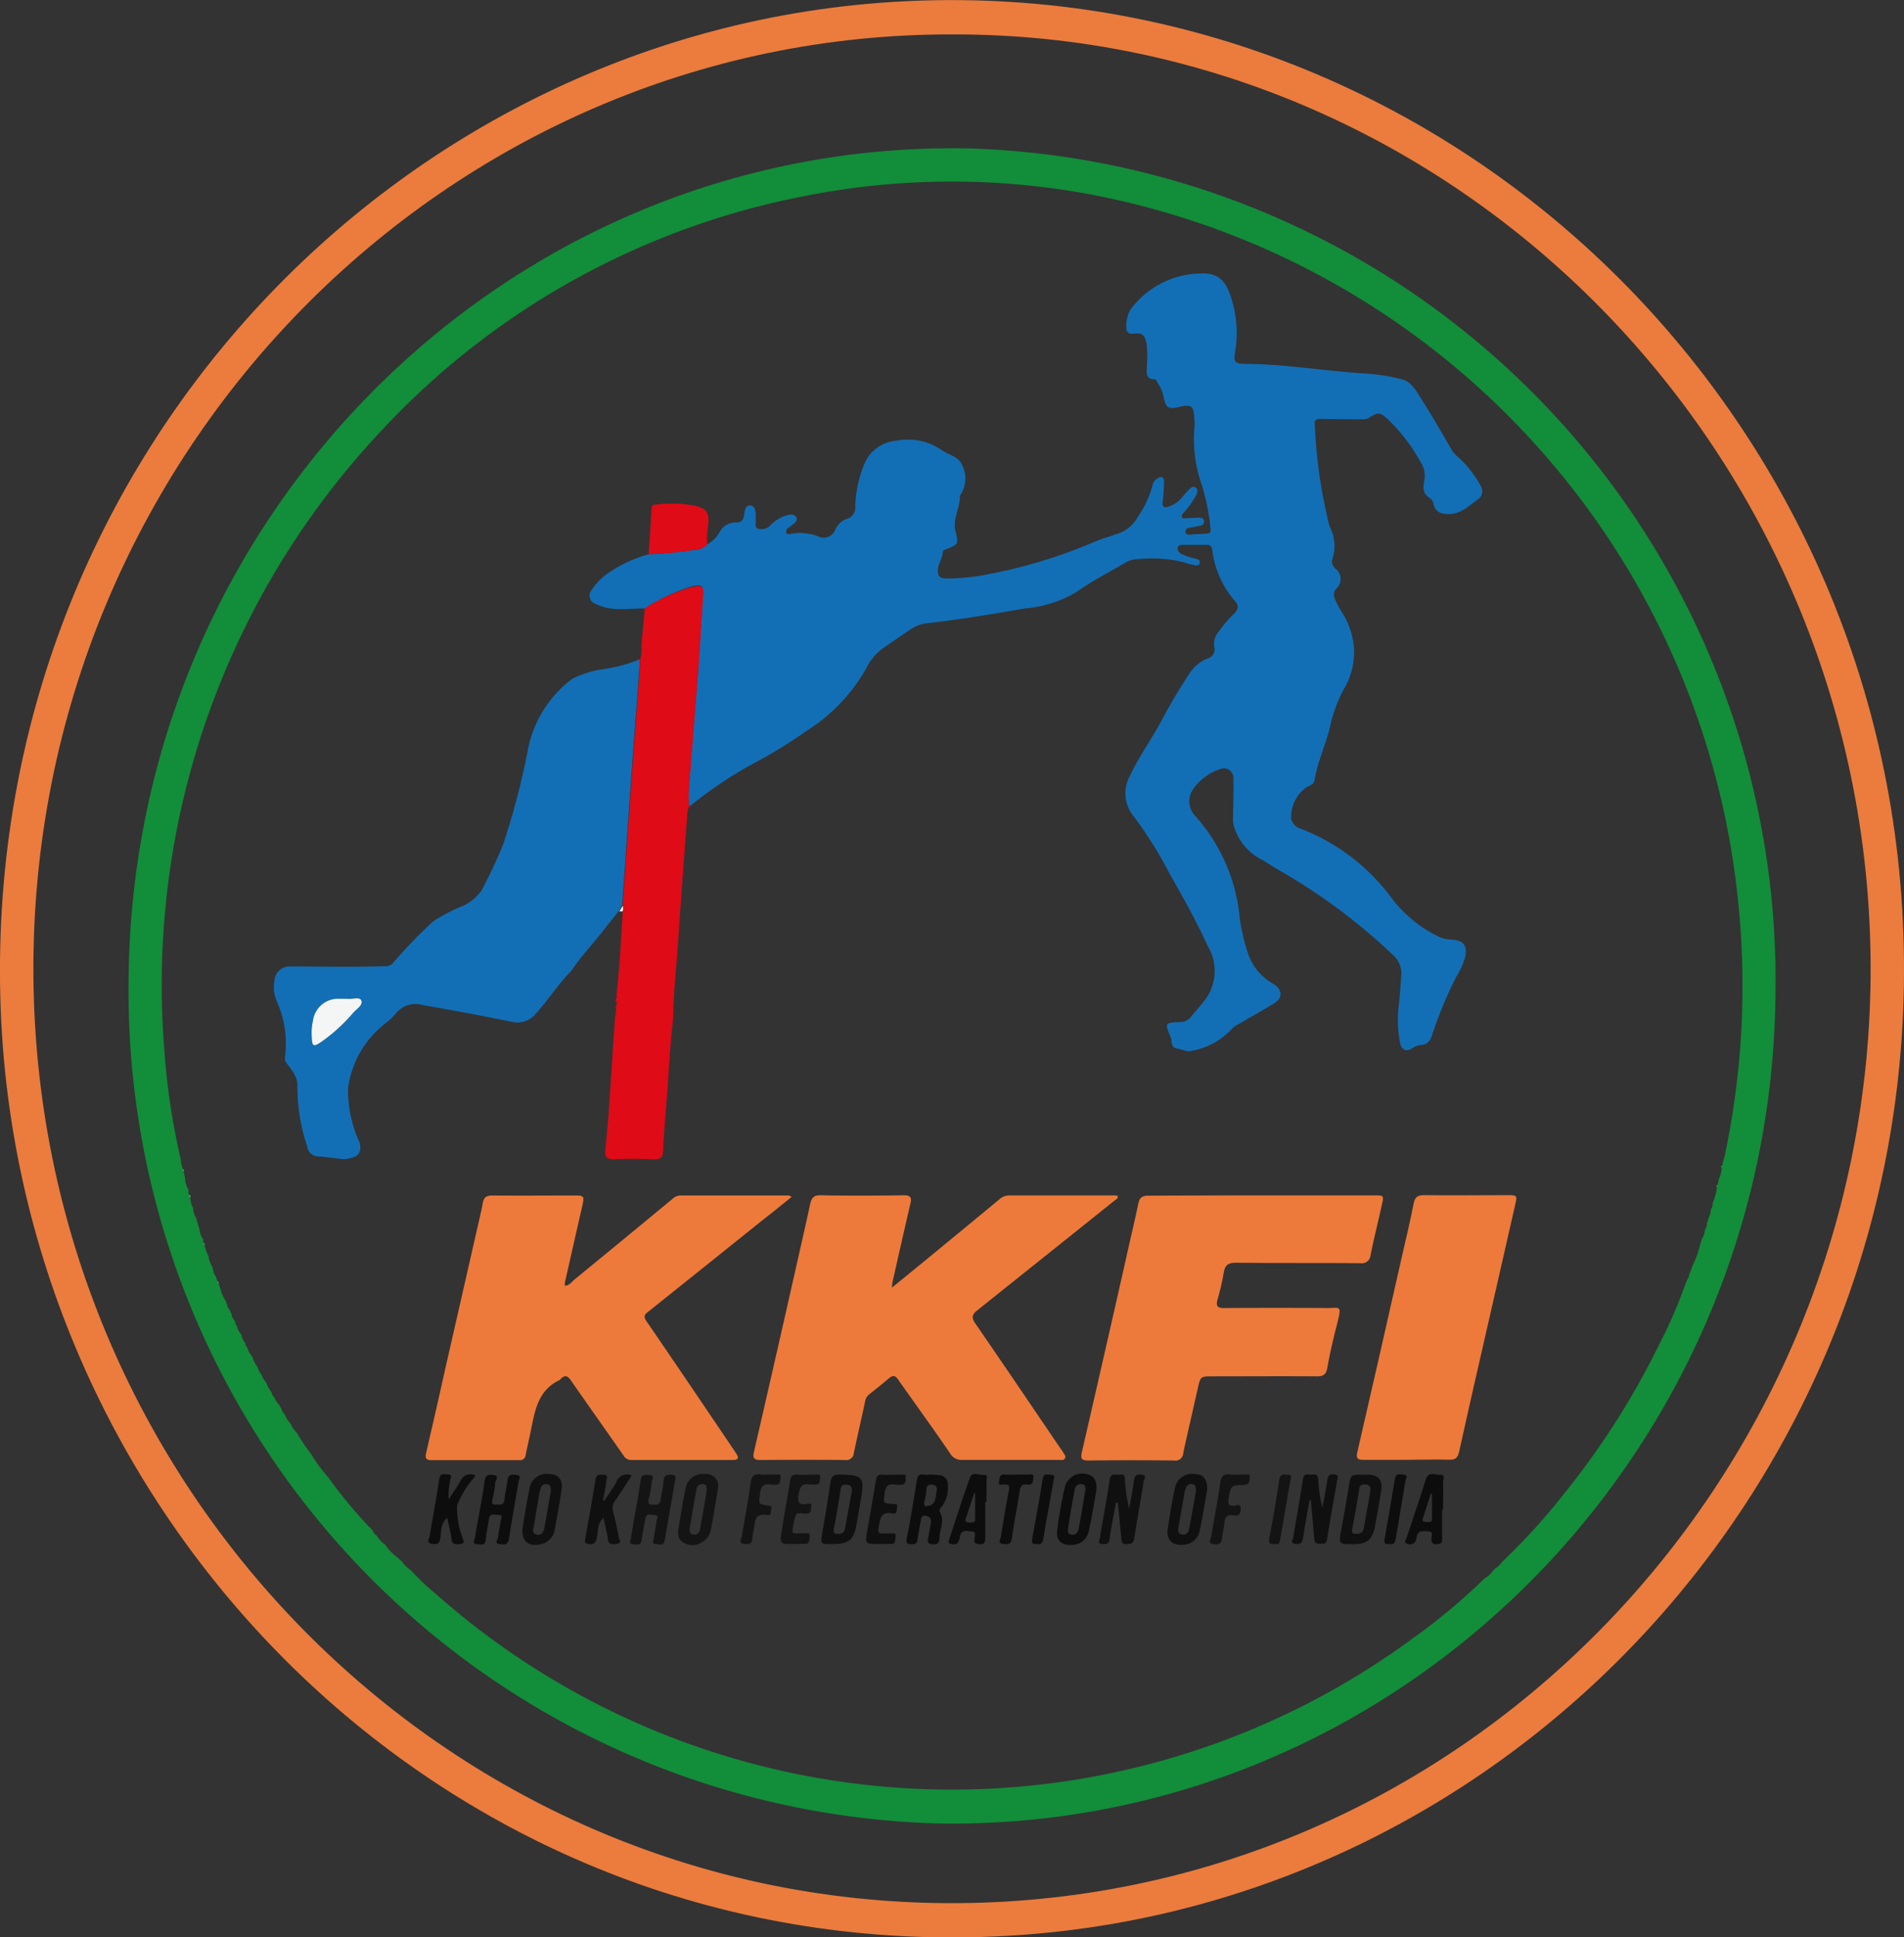 <svg xmlns="http://www.w3.org/2000/svg" width="66.9" height="68.036" viewBox="0 0 66.9 68.036">
  <rect x="0" y="0" width="66.9" height="68.036" fill="#333333" stroke="none"/>
  <g id="Kho-Kho_Federation_of_India" data-name="Kho-Kho Federation of India" transform="translate(0)">
    <path id="Path_13478" data-name="Path 13478" d="M81.462,45.045C81.648,63.179,67.775,78.088,50.389,79.3c-19.488,1.357-35.1-14.074-35.8-32.509-.729-19.159,13.912-34.432,31.6-35.394C65.193,10.36,81.295,25.681,81.462,45.045ZM48.04,12.553C30.325,12.5,15.664,27.234,15.738,45.5c.073,17.971,14.438,32.6,32.117,32.679,17.958.083,32.282-14.727,32.435-32.512C80.447,27.343,65.754,12.512,48.04,12.553Z" transform="translate(-14.564 -11.344)" fill="#eb7c3d"/>
    <path id="Path_13479" data-name="Path 13479" d="M46.79,77.283c.017-16.446,13.31-29.69,29.466-29.409a29.234,29.234,0,0,1,28.4,29.75c-.165,16.175-13.3,29.295-29.34,29.078A29.242,29.242,0,0,1,46.79,77.283Zm9.561,20.177.05.047a1.083,1.083,0,0,0,.31.3,8.156,8.156,0,0,0,.886.841,27.351,27.351,0,0,0,34.271,1.585,21.7,21.7,0,0,0,2.523-2.094.04.04,0,0,0,.027-.027,1.113,1.113,0,0,0,.336-.314l.055-.054a.641.641,0,0,0,.226-.214,22.392,22.392,0,0,0,2.139-2.342,27.8,27.8,0,0,0,3.408-5.332,16.711,16.711,0,0,0,.931-2.157l.039-.086a.034.034,0,0,0,.013-.044.125.125,0,0,0,.052-.125l.011-.01V87.42l.035-.087.08-.221a3.5,3.5,0,0,0,.28-.791l.056-.167a.53.53,0,0,0,.094-.285.517.517,0,0,0,.078-.275.121.121,0,0,0,.035-.118.665.665,0,0,0,.1-.341.332.332,0,0,0,.064-.222,2.021,2.021,0,0,0,.153-.57l.011-.053.031-.1c.008-.041.017-.081.024-.121a1.12,1.12,0,0,0,.1-.4l.01-.053.036-.161c.022-.08.05-.16.067-.241a28.763,28.763,0,0,0,.472-8.808A28.145,28.145,0,0,0,80.485,49.471a26.621,26.621,0,0,0-10.17.123,27.368,27.368,0,0,0-14.631,8.183,28.413,28.413,0,0,0-7.649,21.6,24.885,24.885,0,0,0,.594,4.027.867.867,0,0,0,.08.331v.019a.265.265,0,0,0,.013.036l.052.227a.818.818,0,0,0,.129.438.186.186,0,0,0,.031.181l.024.078v.01a.827.827,0,0,0,.1.359.722.722,0,0,0,.1.341l.084.285.038.107a.72.72,0,0,0,.14.383.1.1,0,0,0,.028.124l.013.053a1.18,1.18,0,0,0,.14.4.781.781,0,0,0,.14.381c0,.009-.011.02-.008.026a.429.429,0,0,0,.027.043.42.42,0,0,0,.1.267l.022.073.039.087v.016l.013.009.015.054.066.178a1.133,1.133,0,0,0,.184.428l.025.078.036.07a.177.177,0,0,0,.066.15l.034.076h0l.049.1a.369.369,0,0,0,.1.217l.034.066h0a.116.116,0,0,0,.045.113.619.619,0,0,0,.129.272l.043.076h0a.483.483,0,0,0,.132.272.26.26,0,0,0,.078.172.638.638,0,0,0,.14.269h0l.041.073h0a.913.913,0,0,0,.171.325.7.7,0,0,0,.149.285.727.727,0,0,0,.156.267,1.16,1.16,0,0,0,.191.344.269.269,0,0,0,.1.175.477.477,0,0,0,.132.217l.052.08a.023.023,0,0,0,0,.021.022.022,0,0,0,.017.012l.042.068a.409.409,0,0,0,.126.211.8.8,0,0,0,.189.3h0a1.041,1.041,0,0,0,.226.334h0a7.021,7.021,0,0,0,.489.726,6.123,6.123,0,0,0,.628.855,16.161,16.161,0,0,0,1.542,1.843.361.361,0,0,0,.15.185,1.034,1.034,0,0,0,.293.318,1.874,1.874,0,0,0,.433.45h0l.055.054h0l.056.051Z" transform="translate(-42.273 -42.663)" fill="#128d3a"/>
    <path id="Path_13480" data-name="Path 13480" d="M444.82,303.463a.377.377,0,0,1-.01-.041l.021-.011Z" transform="translate(-384.5 -261.779)" fill="#f4f5f5"/>
    <path id="Path_13481" data-name="Path 13481" d="M437.94,324.817l.035-.087C437.964,324.759,437.948,324.789,437.94,324.817Z" transform="translate(-378.593 -280.06)" fill="#f4f5f5"/>
    <path id="Path_13482" data-name="Path 13482" d="M60.463,299.46a.213.213,0,0,1,.027.036l-.017.019a.266.266,0,0,1-.013-.036S60.461,299.466,60.463,299.46Z" transform="translate(-54.027 -258.392)" fill="#f4f5f5"/>
    <path id="Path_13483" data-name="Path 13483" d="M445.99,298.683a.188.188,0,0,1-.01-.04l.02-.013Z" transform="translate(-385.506 -257.68)" fill="#f4f5f5"/>
    <path id="Path_13484" data-name="Path 13484" d="M84.63,357.89l.042.068Z" transform="translate(-74.809 -308.493)" fill="#f4f5f5"/>
    <path id="Path_13485" data-name="Path 13485" d="M84.14,357.1l.052.08Z" transform="translate(-74.387 -307.816)" fill="#f4f5f5"/>
    <path id="Path_13486" data-name="Path 13486" d="M68.82,326.31c.014.029.027.058.039.087C68.845,326.368,68.834,326.339,68.82,326.31Z" transform="translate(-61.215 -281.415)" fill="#f4f5f5"/>
    <path id="Path_13487" data-name="Path 13487" d="M77.45,345.26l.041.073Z" transform="translate(-68.635 -297.663)" fill="#f4f5f5"/>
    <path id="Path_13488" data-name="Path 13488" d="M74.67,339.72l.043.076Z" transform="translate(-66.245 -292.913)" fill="#f4f5f5"/>
    <path id="Path_13489" data-name="Path 13489" d="M437.15,326.785c.014-.029.027-.057.039-.086Z" transform="translate(-377.914 -281.749)" fill="#f4f5f5"/>
    <path id="Path_13490" data-name="Path 13490" d="M73.21,336.58l.034.066Z" transform="translate(-64.989 -290.221)" fill="#f4f5f5"/>
    <path id="Path_13491" data-name="Path 13491" d="M65.64,317.62a.2.2,0,0,1,.027.034.166.166,0,0,1-.014.019Z" transform="translate(-58.48 -273.963)" fill="#f4f5f5"/>
    <path id="Path_13492" data-name="Path 13492" d="M62.06,305.77c.031.02.042.044.024.077C62.075,305.821,62.068,305.8,62.06,305.77Z" transform="translate(-55.402 -263.802)" fill="#f4f5f5"/>
    <path id="Path_13493" data-name="Path 13493" d="M72,333.8l.034.076Z" transform="translate(-63.949 -287.837)" fill="#f4f5f5"/>
    <path id="Path_13494" data-name="Path 13494" d="M114.17,395l.055.054Z" transform="translate(-100.208 -340.314)" fill="#f4f5f4"/>
    <path id="Path_13495" data-name="Path 13495" d="M114.57,395.39l.056.051Z" transform="translate(-100.552 -340.648)" fill="#f4f5f4"/>
    <path id="Path_13496" data-name="Path 13496" d="M115,395.77l.05.047Z" transform="translate(-100.921 -340.974)" fill="#f4f5f4"/>
    <path id="Path_13497" data-name="Path 13497" d="M71.24,332.23l.036.07C71.264,332.277,71.251,332.254,71.24,332.23Z" transform="translate(-63.296 -286.491)" fill="#f4f5f5"/>
    <path id="Path_13498" data-name="Path 13498" d="M69.17,327.09a.339.339,0,0,1,.029.034s-.01.013-.014.02Z" transform="translate(-61.516 -282.083)" fill="#f4f5f5"/>
    <path id="Path_13499" data-name="Path 13499" d="M164.288,90.555c-.367-.01-.733.047-1.1.01a1.751,1.751,0,0,1-.632-.178.3.3,0,0,1-.13-.482,2.119,2.119,0,0,1,.648-.64,4.66,4.66,0,0,1,1.354-.613,13.163,13.163,0,0,0,1.6-.155.577.577,0,0,0,.46-.2,1.059,1.059,0,0,0,.435-.428.637.637,0,0,1,.594-.336c.184,0,.237-.088.264-.248s.036-.378.236-.348c.161.024.182.234.175.4a.56.56,0,0,0,0,.084c.015.114-.055.285.073.329a.427.427,0,0,0,.435-.111,1.379,1.379,0,0,1,.561-.352c.126-.037.28-.064.352.064s-.071.21-.161.285c-.035.03-.073.057-.111.084s-.1.087-.081.161.108.066.163.051a1.818,1.818,0,0,1,.974.093.431.431,0,0,0,.593-.251.7.7,0,0,1,.428-.376.409.409,0,0,0,.271-.428,4.224,4.224,0,0,1,.332-1.524,1.324,1.324,0,0,1,1.121-.784,2.075,2.075,0,0,1,1.608.348c.209.143.485.178.65.428a1.05,1.05,0,0,1,0,1.1.143.143,0,0,0-.036.073c.008.428-.269.8-.15,1.251s.069.452-.359.62c-.032.013-.09.036-.088.053,0,.267-.207.478-.177.753.022.2.163.205.3.214a7.593,7.593,0,0,0,1.427-.143,17.963,17.963,0,0,0,3.8-1.156c.249-.1.5-.177.757-.264a1.249,1.249,0,0,0,.742-.6,3.608,3.608,0,0,0,.517-1.108.349.349,0,0,1,.172-.244c.14-.09.238-.057.233.123a6.941,6.941,0,0,1-.05.7c-.018.178.052.221.209.167a.989.989,0,0,0,.437-.285c.086-.1.17-.2.259-.294.07-.074.16-.165.261-.086s.043.188,0,.285a3.042,3.042,0,0,1-.421.586c-.036.048-.1.1-.062.17s.1.029.153.027c.149,0,.3-.01.443-.016.08,0,.154.014.172.1a.152.152,0,0,1-.025.122.147.147,0,0,1-.107.061c-.116.027-.234.046-.352.066-.088.016-.174.046-.163.151s.094.1.172.094c.192-.011.385-.024.579-.033.165-.007.132-.13.122-.224a7.472,7.472,0,0,0-.318-1.538,4.777,4.777,0,0,1-.241-1.97,1.713,1.713,0,0,0,0-.285c-.029-.48-.1-.537-.561-.428-.346.086-.444.024-.517-.334a1.473,1.473,0,0,0-.212-.516c-.029-.046-.067-.124-.1-.124-.378,0-.271-.3-.28-.5a4.266,4.266,0,0,0-.01-.757c-.076-.318-.153-.382-.478-.345-.14.016-.231-.053-.23-.174a1.118,1.118,0,0,1,.14-.671,3.111,3.111,0,0,1,2.449-1.269c.6-.033.882.217,1.071.8a3.978,3.978,0,0,1,.167,1.88c-.071.442-.046.492.388.495,1.4.009,2.788.257,4.186.338a6.662,6.662,0,0,1,1.3.21c.3.078.481.4.649.666.359.57.7,1.149,1.033,1.729a1.016,1.016,0,0,0,.258.321,3.75,3.75,0,0,1,.807,1.025.351.351,0,0,1-.06.438c-.341.238-.642.57-1.121.546-.244-.013-.411-.09-.474-.334a.356.356,0,0,0-.14-.234c-.25-.143-.236-.381-.189-.61a.878.878,0,0,0-.14-.664,6.283,6.283,0,0,0-1.11-1.46c-.313-.285-.359-.294-.718-.064a.463.463,0,0,1-.241.036c-.479,0-.959,0-1.438-.014-.16,0-.221.047-.2.207a17.534,17.534,0,0,0,.516,3.564,1.471,1.471,0,0,1,.1,1.163c-.052.117.021.232.109.328a.454.454,0,0,1,.018.713.311.311,0,0,0-.039.342,2.583,2.583,0,0,0,.231.446,2.715,2.715,0,0,1,.447,1.4,2.6,2.6,0,0,1-.378,1.36,4.827,4.827,0,0,0-.442,1.17c-.14.678-.461,1.306-.573,2-.024.143-.17.185-.28.244a1.277,1.277,0,0,0-.538,1.128.51.51,0,0,0,.348.335,7.155,7.155,0,0,1,3.181,2.432,4.556,4.556,0,0,0,1.72,1.384,1.331,1.331,0,0,0,.43.077c.39.037.509.214.435.606a2.671,2.671,0,0,1-.31.686,14.146,14.146,0,0,0-.849,2.041c-.07.224-.179.362-.421.368a.612.612,0,0,0-.3.123c-.2.121-.35.044-.407-.19a4.232,4.232,0,0,1-.039-1.394c.029-.326.06-.653.078-.981a.85.85,0,0,0-.266-.7,20.7,20.7,0,0,0-4.1-3.042c-.2-.115-.387-.257-.593-.359a1.923,1.923,0,0,1-.893-1.062.947.947,0,0,1-.059-.385c.01-.459.021-.918.015-1.377a.341.341,0,0,0-.125-.279.329.329,0,0,0-.3-.062,1.9,1.9,0,0,0-.994.721.75.75,0,0,0,.1.964,6.217,6.217,0,0,1,1.542,3.595,7.7,7.7,0,0,0,.294,1.227,1.931,1.931,0,0,0,.9,1.059c.3.192.325.485.015.674-.411.249-.831.483-1.246.728a.75.75,0,0,0-.247.175,2.507,2.507,0,0,1-1.383.76c-.185.066-.339-.051-.506-.068-.254-.027-.2-.221-.247-.371a.385.385,0,0,0-.017-.053c-.2-.489-.2-.495.349-.513a.461.461,0,0,0,.355-.167c.188-.219.377-.438.551-.667a1.69,1.69,0,0,0,.055-1.836c-.4-.885-.88-1.732-1.358-2.576a14.156,14.156,0,0,0-1.231-1.963,1.269,1.269,0,0,1-.14-1.445c.308-.663.74-1.252,1.085-1.893a18.941,18.941,0,0,1,.981-1.659,1.351,1.351,0,0,1,.636-.554.34.34,0,0,0,.257-.428.614.614,0,0,1,.14-.5,4.383,4.383,0,0,1,.561-.66c.14-.135.17-.275.046-.415a3.373,3.373,0,0,1-.821-1.839.168.168,0,0,0-.061-.122.162.162,0,0,0-.13-.035h-.83c-.08,0-.178,0-.192.111a.2.2,0,0,0,.119.2,1.835,1.835,0,0,0,.472.165c.088.021.207.038.185.162s-.14.08-.23.064a1.9,1.9,0,0,1-.32-.088,4.667,4.667,0,0,0-1.639-.111.883.883,0,0,0-.471.15c-.561.332-1.151.629-1.682,1.011a4.232,4.232,0,0,1-1.8.57c-1.144.2-2.29.389-3.445.52a1.249,1.249,0,0,0-.561.207c-.314.212-.631.428-.941.641a1.955,1.955,0,0,0-.639.754,6.181,6.181,0,0,1-2.058,2.158,17.85,17.85,0,0,1-2.02,1.232,14.669,14.669,0,0,0-2.1,1.425.209.209,0,0,0-.042,0,5.041,5.041,0,0,1,.017-.9c.1-1.267.2-2.533.3-3.8.066-.894.114-1.79.177-2.685.025-.378-.021-.4-.4-.326A6.662,6.662,0,0,0,164.288,90.555Z" transform="translate(-141.637 -69.185)" fill="#126fb6"/>
    <path id="Path_13500" data-name="Path 13500" d="M85.709,191.394l-.115-.009c-.255-.03-.51-.071-.767-.087a.394.394,0,0,1-.4-.342,6.543,6.543,0,0,1-.346-2.094c.024-.406-.258-.639-.439-.931v-.12a3.573,3.573,0,0,0-.28-1.944,1.262,1.262,0,0,1-.087-.741.527.527,0,0,1,.5-.5c1.121,0,2.243.026,3.364-.007a.367.367,0,0,0,.311-.128,17.275,17.275,0,0,1,1.348-1.4h0l.063-.057h0a6.738,6.738,0,0,1,.876-.47,1.651,1.651,0,0,0,.812-.606,17.366,17.366,0,0,0,.753-1.6,26.01,26.01,0,0,0,.859-3.25,4.087,4.087,0,0,1,1.57-2.579h0a3.582,3.582,0,0,1,.99-.328,5.328,5.328,0,0,0,1.382-.359,1.7,1.7,0,0,1,0,.224c-.084,1.119-.172,2.236-.252,3.354q-.184,2.531-.359,5.064l-.118.194c-.179.225-.362.446-.537.674-.374.485-.8.928-1.141,1.438h0c-.461.46-.807,1.021-1.246,1.5a.821.821,0,0,1-.816.285c-1.049-.217-2.1-.409-3.154-.593a.877.877,0,0,0-.932.285,2.657,2.657,0,0,1-.429.4,3.443,3.443,0,0,0-1.262,2.254,4.479,4.479,0,0,0,.412,1.9c.069.269-.018.47-.294.526A1.1,1.1,0,0,1,85.709,191.394Zm.14-5.63h-.261a.894.894,0,0,0-.959.78,1.9,1.9,0,0,0-.045.583c.015.314.059.336.311.168a5.894,5.894,0,0,0,1.147-1.041c.118-.134.355-.269.28-.428s-.32-.04-.478-.063Z" transform="translate(-73.63 -150.686)" fill="#126fb6"/>
    <path id="Path_13501" data-name="Path 13501" d="M166.841,167q.178-2.531.359-5.064c.08-1.118.168-2.235.252-3.354v-.224a1.205,1.205,0,0,0,.048-.5c.039-.428.08-.865.12-1.3a5.994,5.994,0,0,1,1.65-.75c.374-.073.421-.051.4.326-.063.9-.111,1.792-.177,2.685-.1,1.267-.2,2.533-.3,3.8a5.044,5.044,0,0,0-.017.9.8.8,0,0,0-.069.353c-.105,1.452-.219,2.9-.314,4.359-.059.894-.164,1.785-.177,2.681l-.011.163c-.111.909-.14,1.824-.216,2.735-.048.6-.1,1.193-.125,1.79-.011.249-.107.312-.336.3-.45-.016-.9-.02-1.351,0-.25.011-.385-.043-.342-.324l.008-.111c.032-.362.07-.724.1-1.088.078-1.157.153-2.315.23-3.472a.2.2,0,0,0,.014-.168.16.16,0,0,0,0-.188.177.177,0,0,0,0-.242l.013-.021a.154.154,0,0,0,.025-.157c.1-.862.147-1.73.2-2.6.007-.113.014-.227.02-.339A.252.252,0,0,0,166.841,167Z" transform="translate(-144.964 -135.19)" fill="#df0b17"/>
    <path id="Path_13502" data-name="Path 13502" d="M179.213,136.88a.577.577,0,0,1-.46.2,13.161,13.161,0,0,1-1.6.155l.1-1.6c0-.086.036-.143.132-.143a4.237,4.237,0,0,1,1.426.044c.387.107.468.245.435.643A2.762,2.762,0,0,0,179.213,136.88Z" transform="translate(-154.36 -117.769)" fill="#df0b17"/>
    <path id="Path_13503" data-name="Path 13503" d="M122.943,238.31l-.063.057Z" transform="translate(-107.697 -205.958)" fill="#f4f5f5"/>
    <path id="Path_13504" data-name="Path 13504" d="M208.3,309.063c.575-.468,1.091-.887,1.6-1.308q1.085-.891,2.169-1.787a.511.511,0,0,1,.345-.143h3.736a.426.426,0,0,1,.079.016c.028.105-.062.128-.112.168q-2.4,1.921-4.8,3.836c-.2.158-.238.258-.084.482,1.005,1.457,1.995,2.923,2.99,4.387a.7.7,0,0,1,.081.114c.034.073.121.143.078.227s-.14.058-.224.058h-3.4a.454.454,0,0,1-.42-.237c-.6-.877-1.222-1.735-1.833-2.6-.093-.133-.179-.134-.3-.038-.234.2-.472.389-.712.58a.408.408,0,0,0-.14.261c-.126.594-.265,1.186-.39,1.782a.274.274,0,0,1-.1.2.265.265,0,0,1-.215.056c-.981-.01-1.972-.009-2.959,0-.216,0-.294-.048-.238-.285q.77-3.335,1.522-6.674c.153-.676.307-1.35.453-2.026.045-.2.109-.316.357-.312.981.019,1.955.016,2.932,0,.272,0,.28.11.227.322-.21.9-.414,1.8-.618,2.708A1.5,1.5,0,0,0,208.3,309.063Z" transform="translate(-176.96 -263.844)" fill="#ed7a3b"/>
    <path id="Path_13505" data-name="Path 13505" d="M134.135,305.92c-.369.3-.718.582-1.07.855q-1.993,1.6-3.977,3.184c-.129.1-.164.165-.052.331,1.029,1.5,2.044,3,3.061,4.507l.094.143c.1.143.07.22-.115.22H128.51a.3.3,0,0,1-.28-.153c-.617-.885-1.242-1.765-1.859-2.651-.114-.165-.217-.18-.352-.041a.174.174,0,0,1-.041.039c-.828.393-.88,1.214-1.047,1.971-.048.218-.1.438-.14.657a.2.2,0,0,1-.074.142.2.2,0,0,1-.153.041h-3.1c-.193,0-.209-.094-.172-.251.209-.911.421-1.822.621-2.734l1.19-5.221c.062-.274.13-.546.179-.822.036-.21.14-.267.343-.265.959.009,1.918,0,2.878,0,.338,0,.35.02.28.348q-.31,1.353-.615,2.708a.726.726,0,0,0,0,.115c.164-.014.242-.143.345-.227q1.721-1.408,3.437-2.827a.417.417,0,0,1,.271-.118h3.817A1.03,1.03,0,0,1,134.135,305.92Z" transform="translate(-106.319 -263.888)" fill="#ed7a3b"/>
    <path id="Path_13506" data-name="Path 13506" d="M291.91,305.85h3.956c.331,0,.338,0,.269.318-.13.594-.28,1.185-.4,1.779a.308.308,0,0,1-.357.285c-1.456-.011-2.913,0-4.369-.016-.261,0-.385.07-.43.335a8.925,8.925,0,0,1-.22.956c-.066.228-.008.3.223.3q1.825-.013,3.645,0c.4,0,.5-.108.359.449s-.273,1.091-.369,1.644c-.045.259-.154.308-.383.306-1.217-.009-2.433,0-3.645,0-.432,0-.43,0-.528.436-.168.748-.343,1.5-.506,2.246a.287.287,0,0,1-.1.215.277.277,0,0,1-.229.058q-1.507-.017-3.014,0c-.241,0-.271-.077-.219-.3q.778-3.378,1.542-6.756c.14-.649.3-1.294.434-1.944.045-.225.13-.3.364-.3C289.255,305.856,290.583,305.85,291.91,305.85Z" transform="translate(-247.578 -263.871)" fill="#ed7a3b"/>
    <path id="Path_13507" data-name="Path 13507" d="M356.415,315.094h-1.522c-.191,0-.261-.041-.21-.261q.8-3.468,1.583-6.942c.14-.6.28-1.2.4-1.806.046-.231.149-.285.374-.285.967.013,1.936,0,2.9,0,.365,0,.367,0,.289.348q-.495,2.174-.991,4.347c-.327,1.425-.656,2.861-.971,4.295-.049.222-.126.314-.362.3C357.411,315.075,356.913,315.094,356.415,315.094Z" transform="translate(-306.993 -263.828)" fill="#ed7a3b"/>
    <path id="Path_13508" data-name="Path 13508" d="M290.643,375.617c-.077.428-.167.855-.226,1.29-.025.185-.125.172-.247.168-.191,0-.108-.143-.094-.224.112-.674.245-1.344.342-2.021.041-.285.227-.168.367-.191.195-.034.163.114.174.231a5.867,5.867,0,0,0,.147.965c.058-.329.13-.657.167-.989.022-.2.123-.225.28-.207.2.026.073.165.063.234-.107.674-.23,1.346-.336,2.02-.029.184-.14.178-.273.187-.165.009-.167-.087-.178-.208-.035-.416-.08-.831-.121-1.247Z" transform="translate(-251.431 -322.851)" fill="#101010"/>
    <path id="Path_13509" data-name="Path 13509" d="M339.038,375.514c-.077.44-.163.881-.226,1.324-.027.19-.122.228-.28.205-.191-.03-.076-.161-.063-.238.109-.683.234-1.361.341-2.044.036-.238.2-.13.317-.151s.206,0,.216.164a5.042,5.042,0,0,0,.147,1c.06-.328.128-.653.175-.982.022-.154.081-.208.23-.192.1.01.149.027.128.143-.129.713-.257,1.437-.373,2.157-.029.18-.151.123-.25.135-.149.021-.188-.068-.2-.2-.035-.448-.076-.894-.115-1.34Z" transform="translate(-293.026 -322.823)" fill="#101010"/>
    <path id="Path_13510" data-name="Path 13510" d="M173.365,375.728c.154.033.22-.033.238-.187.025-.214.09-.428.1-.637s.14-.227.293-.217c.1.007.147.029.125.151-.13.713-.254,1.435-.376,2.154-.036.212-.2.128-.307.13-.16,0-.091-.124-.079-.207.031-.2.073-.4.1-.609.011-.076.1-.208-.071-.205-.115,0-.289-.1-.325.135s-.1.495-.132.744c-.028.222-.185.143-.3.143-.164,0-.09-.131-.077-.205.114-.683.244-1.363.348-2.047.032-.22.164-.184.3-.178.213.01.093.165.085.248a3.378,3.378,0,0,1-.1.579C173.139,375.693,173.192,375.755,173.365,375.728Z" transform="translate(-150.389 -322.894)" fill="#141414"/>
    <path id="Path_13511" data-name="Path 13511" d="M134.174,375.718c.163.033.231-.031.247-.2.021-.222.081-.442.107-.664s.178-.175.308-.17c.2.007.087.154.076.225-.108.673-.234,1.341-.336,2.014-.034.227-.174.205-.317.19-.22-.023-.069-.174-.063-.254.011-.185.064-.368.088-.553.01-.084.1-.227-.092-.221-.121,0-.29-.077-.321.15s-.09.479-.114.72-.192.16-.311.157c-.171,0-.081-.143-.07-.211.114-.671.25-1.341.346-2.016.032-.227.15-.217.3-.2.241.023.076.182.07.269a2.957,2.957,0,0,1-.09.552C133.955,375.667,133.983,375.751,134.174,375.718Z" transform="translate(-116.692 -322.885)" fill="#0d0d0d"/>
    <path id="Path_13512" data-name="Path 13512" d="M351.228,374.66h.165c.388,0,.545.182.485.57q-.1.624-.216,1.244c-.091.473-.28.624-.764.63-.519,0-.516,0-.421-.512s.179-1,.261-1.49C350.807,374.664,350.8,374.664,351.228,374.66Zm-.23,2.071a.218.218,0,0,0,.185-.04.226.226,0,0,0,.087-.171c.08-.428.157-.864.229-1.3a.166.166,0,0,0-.026-.148.16.16,0,0,0-.134-.064c-.118-.01-.206-.011-.231.154-.072.472-.158.941-.247,1.41C350.835,376.7,350.873,376.751,351,376.731Z" transform="translate(-303.349 -322.873)" fill="#101010"/>
    <path id="Path_13513" data-name="Path 13513" d="M220.819,377.076c-.408,0-.405,0-.334-.416.1-.579.2-1.159.28-1.74.034-.227.119-.3.35-.285.8.02.858.084.718.89-.046.268-.088.536-.14.8C221.6,376.934,221.433,377.075,220.819,377.076Zm.7-1.853c.015-.143-.024-.218-.172-.232s-.2.023-.223.17c-.069.452-.14.9-.233,1.353-.041.2.045.218.2.2.125-.013.172-.088.193-.2Z" transform="translate(-191.589 -322.85)" fill="#101010"/>
    <path id="Path_13514" data-name="Path 13514" d="M242.584,374.606c.123.01.242.013.36.03a.3.3,0,0,1,.28.325,1.085,1.085,0,0,1-.221.788c-.073.08-.09.12-.034.227.149.285-.036.57-.034.847,0,.215-.091.244-.266.232-.132-.009-.154-.068-.14-.181.034-.182.067-.366.1-.55.022-.143-.018-.237-.171-.266-.181-.036-.164.11-.185.207-.045.21-.083.428-.114.634-.015.11-.05.158-.172.155-.16,0-.247.01-.2-.222.14-.677.242-1.36.353-2.043C242.2,374.465,242.447,374.686,242.584,374.606Zm.259.559c0-.1-.027-.191-.178-.2-.128-.008-.179.037-.189.17a2.392,2.392,0,0,1-.071.411c-.049.19.05.191.175.155C242.841,375.622,242.776,375.374,242.844,375.165Z" transform="translate(-209.923 -322.826)" fill="#0d0d0d"/>
    <path id="Path_13515" data-name="Path 13515" d="M185.473,374.5a.421.421,0,0,1,.458.543c-.069.453-.15.905-.233,1.357a.659.659,0,0,1-.28.468.621.621,0,0,1-.7.036c-.216-.135-.2-.356-.156-.577.081-.428.14-.87.234-1.3A.611.611,0,0,1,185.473,374.5Zm.067.617c0-.125.022-.237-.1-.259a.2.2,0,0,0-.173.032.212.212,0,0,0-.086.156q-.123.661-.231,1.323c-.018.108-.029.241.129.258a.2.2,0,0,0,.156-.046.209.209,0,0,0,.074-.148C185.388,375.982,185.466,375.532,185.54,375.115Z" transform="translate(-160.71 -322.734)" fill="#141414"/>
    <path id="Path_13516" data-name="Path 13516" d="M308.612,375.05c-.079.435-.154.944-.264,1.445a.593.593,0,0,1-.548.48c-.421.051-.636-.17-.568-.594.072-.452.14-.905.241-1.354a.615.615,0,0,1,.7-.533C308.48,374.507,308.621,374.661,308.612,375.05Zm-.4.067c.014-.151,0-.234-.1-.262a.187.187,0,0,0-.233.1.668.668,0,0,0-.06.185c-.073.406-.14.811-.213,1.216-.018.105-.029.22.1.258a.2.2,0,0,0,.176-.022.206.206,0,0,0,.091-.154C308.068,375.981,308.144,375.519,308.215,375.117Z" transform="translate(-266.197 -322.73)" fill="#101010"/>
    <path id="Path_13517" data-name="Path 13517" d="M161.885,375.544c.14-.217.3-.428.421-.653a.4.4,0,0,1,.542-.235c-.195.3-.378.593-.578.878a.433.433,0,0,0-.076.391c.076.3.14.6.2.9.015.08.112.22-.072.234-.125.01-.28.061-.311-.164s-.1-.476-.153-.751c-.226.2-.189.455-.234.677-.031.161-.07.272-.28.248-.132-.016-.153-.057-.133-.172.125-.7.252-1.4.364-2.1.032-.2.161-.162.28-.164.193,0,.107.143.1.218-.028.228-.076.453-.116.68Z" transform="translate(-140.65 -322.842)" fill="#101010"/>
    <path id="Path_13518" data-name="Path 13518" d="M146.408,374.5c.363,0,.53.18.477.549-.067.462-.15.921-.235,1.38a.622.622,0,0,1-.47.533c-.472.12-.736-.124-.656-.613.073-.443.14-.887.235-1.326A.591.591,0,0,1,146.408,374.5Zm.1.6c0-.11,0-.218-.128-.241a.2.2,0,0,0-.23.151,1.572,1.572,0,0,0-.052.217c-.063.366-.121.733-.188,1.1-.022.123-.069.259.093.3s.245-.077.28-.234Z" transform="translate(-127.154 -322.736)" fill="#101010"/>
    <path id="Path_13519" data-name="Path 13519" d="M280.876,374.991c-.077.413-.154.921-.269,1.425a.6.6,0,0,1-.608.477c-.336.02-.547-.164-.5-.5a14.676,14.676,0,0,1,.268-1.518.634.634,0,0,1,.312-.414.616.616,0,0,1,.512-.037C280.823,374.488,280.9,374.667,280.876,374.991Zm-.388,0c.015-.11.01-.217-.126-.234a.212.212,0,0,0-.169.046.22.22,0,0,0-.079.159c-.08.428-.156.855-.223,1.29-.015.1-.055.244.1.277s.241-.081.266-.217c.083-.44.153-.882.228-1.323Z" transform="translate(-242.354 -322.638)" fill="#0d0d0d"/>
    <path id="Path_13520" data-name="Path 13520" d="M123.6,374.637a.587.587,0,0,1-.029.067,3.363,3.363,0,0,0-.607.989,3.148,3.148,0,0,0,.186,1.116c.014.08.132.208-.059.229-.14.014-.293.057-.321-.175s-.094-.475-.149-.738c-.238.2-.209.472-.241.7s-.14.232-.294.212c-.212-.027-.1-.175-.083-.272.111-.664.238-1.324.336-2,.034-.231.177-.168.3-.167.195,0,.091.143.08.221a3.333,3.333,0,0,0-.052.661c.14-.217.294-.428.421-.651a.386.386,0,0,1,.215-.212.377.377,0,0,1,.3.011Z" transform="translate(-106.907 -322.82)" fill="#0d0d0d"/>
    <path id="Path_13521" data-name="Path 13521" d="M253.592,375.486v1.26c0,.154-.014.241-.2.232s-.2-.066-.177-.22c.011-.078.073-.235-.1-.228-.14,0-.343-.1-.405.154-.039.16-.057.341-.3.292-.1-.02-.123-.054-.092-.143.244-.733.472-1.47.737-2.194.083-.225.327-.077.493-.093s.081.143.084.212c.01.244,0,.486,0,.728Zm-.356-.3H253.2c-.088.271-.179.54-.264.811-.02.064-.086.143,0,.2a.406.406,0,0,0,.216.011c.112-.01.083-.105.083-.172C253.236,375.743,253.236,375.464,253.236,375.184Z" transform="translate(-218.973 -322.748)" fill="#0d0d0d"/>
    <path id="Path_13522" data-name="Path 13522" d="M368.068,375.787c0,.345-.007.691,0,1.036,0,.17-.085.168-.207.175s-.17-.044-.171-.175c0-.1.093-.267-.118-.275-.168-.007-.359-.053-.4.205a.389.389,0,0,1-.081.2.257.257,0,0,1-.28.02c-.093-.044-.014-.13.007-.194.224-.681.461-1.358.671-2.044.1-.316.329-.158.5-.172.213-.019.108.17.111.267.011.318,0,.636,0,.954Zm-.356-.57h-.039l-.259.807c-.02.06-.07.143-.01.174a.431.431,0,0,0,.238.016c.092-.01.069-.1.069-.155,0-.279,0-.557,0-.837Z" transform="translate(-317.396 -322.77)" fill="#0d0d0d"/>
    <path id="Path_13523" data-name="Path 13523" d="M210.736,377.055c-.5,0-.5,0-.421-.5.091-.582.2-1.16.293-1.74.024-.143.07-.209.228-.2.22.016.442,0,.663,0,.071,0,.191-.038.16.111-.02.1.017.245-.161.237a1.441,1.441,0,0,1-.193,0c-.266-.05-.352.063-.4.332-.055.3.013.393.3.349.062-.01.174-.03.14.093-.018.087.022.222-.123.247h-.056c-.123.018-.3-.067-.36.05a2.065,2.065,0,0,0-.116.544c-.02.1.046.1.115.1h.3c.076.007.212-.06.188.111-.017.12,0,.285-.2.258A3.341,3.341,0,0,0,210.736,377.055Z" transform="translate(-182.842 -322.829)" fill="#141414"/>
    <path id="Path_13524" data-name="Path 13524" d="M232.148,377.066c-.513,0-.507,0-.421-.5.1-.57.2-1.14.293-1.71.024-.158.062-.235.235-.224.22.014.443,0,.663,0,.06,0,.174-.037.156.091-.014.1.02.242-.14.258a.885.885,0,0,1-.221,0c-.249-.046-.356.048-.384.312-.038.344-.059.342.3.369.073,0,.161-.014.14.108-.018.093.01.258-.14.227-.444-.1-.458.2-.509.5-.028.174.014.217.17.2a1.811,1.811,0,0,1,.25,0c.08,0,.207-.047.174.121-.021.107.018.262-.181.244C232.408,377.056,232.278,377.066,232.148,377.066Z" transform="translate(-201.248 -322.843)" fill="#101010"/>
    <path id="Path_13525" data-name="Path 13525" d="M318.711,374.559a1.762,1.762,0,0,1,.28,0c.072.011.213-.073.2.1-.011.117,0,.254-.2.258-.477.011-.467.027-.545.507-.029.182.013.228.188.227.079,0,.244-.105.24.11,0,.17-.076.261-.255.225-.227-.044-.307.071-.322.285-.011.167-.067.331-.077.5-.014.227-.147.254-.318.221-.2-.036-.076-.184-.063-.267.1-.619.224-1.233.311-1.853.035-.258.128-.365.381-.316a1.089,1.089,0,0,0,.193,0Z" transform="translate(-275.279 -322.77)" fill="#141414"/>
    <path id="Path_13526" data-name="Path 13526" d="M201.09,374.595a2.386,2.386,0,0,1,.3,0c.073.009.21-.063.188.113-.015.117,0,.258-.192.238a.918.918,0,0,1-.14,0c-.28-.058-.364.07-.393.335-.038.351-.056.352.29.4.073.01.14.014.109.108s.022.255-.14.224c-.44-.087-.432.228-.474.51a1.9,1.9,0,0,0-.05.3c0,.238-.154.221-.3.2-.2-.024-.087-.162-.071-.254.1-.627.227-1.25.311-1.88.034-.25.125-.339.36-.3A1.249,1.249,0,0,0,201.09,374.595Z" transform="translate(-174.153 -322.807)" fill="#141414"/>
    <path id="Path_13527" data-name="Path 13527" d="M265.612,374.6c.121,0,.241-.009.359,0,.074.007.216-.07.2.1-.011.118-.014.285-.212.248s-.245.071-.273.242c-.087.553-.195,1.1-.273,1.659-.029.218-.16.192-.3.184-.212-.013-.1-.171-.083-.252.085-.544.175-1.089.28-1.629.036-.181-.014-.211-.17-.207-.07,0-.216.06-.175-.117.024-.1,0-.255.2-.231a3.779,3.779,0,0,0,.442,0Z" transform="translate(-229.861 -322.812)" fill="#0d0d0d"/>
    <path id="Path_13528" data-name="Path 13528" d="M332.871,377.075c-.163.021-.234,0-.2-.191.13-.687.251-1.378.355-2.071.035-.232.185-.164.307-.167.172,0,.091.125.079.2-.116.683-.238,1.364-.353,2.047C333.039,377.025,333.012,377.122,332.871,377.075Z" transform="translate(-288.074 -322.855)" fill="#141414"/>
    <path id="Path_13529" data-name="Path 13529" d="M361.761,377.059c-.14.026-.2-.011-.17-.177q.189-1.045.359-2.1c.035-.224.189-.16.311-.154.179.007.073.143.062.207-.109.683-.23,1.363-.343,2.044C361.957,377.015,361.908,377.1,361.761,377.059Z" transform="translate(-312.94 -322.839)" fill="#0d0d0d"/>
    <path id="Path_13530" data-name="Path 13530" d="M273.418,377.056c-.153.029-.192-.034-.165-.187.129-.7.257-1.4.369-2.1.035-.224.185-.134.293-.143.165-.01.1.117.088.2-.119.68-.25,1.358-.359,2.041C273.619,377.026,273.568,377.083,273.418,377.056Z" transform="translate(-236.984 -322.834)" fill="#0d0d0d"/>
    <path id="Path_13531" data-name="Path 13531" d="M93.938,257.33c.158.023.421-.083.478.058.07.163-.167.3-.28.428a5.9,5.9,0,0,1-1.147,1.041c-.252.168-.3.143-.311-.168a1.9,1.9,0,0,1,.039-.579.89.89,0,0,1,.959-.78C93.76,257.327,93.838,257.33,93.938,257.33Z" transform="translate(-81.722 -222.253)" fill="#f4f5f5"/>
    <path id="Path_13532" data-name="Path 13532" d="M169.9,234.734h-.107l.118-.194A.252.252,0,0,1,169.9,234.734Z" transform="translate(-148.031 -202.725)" fill="#f4f5f5"/>
  </g>
</svg>
